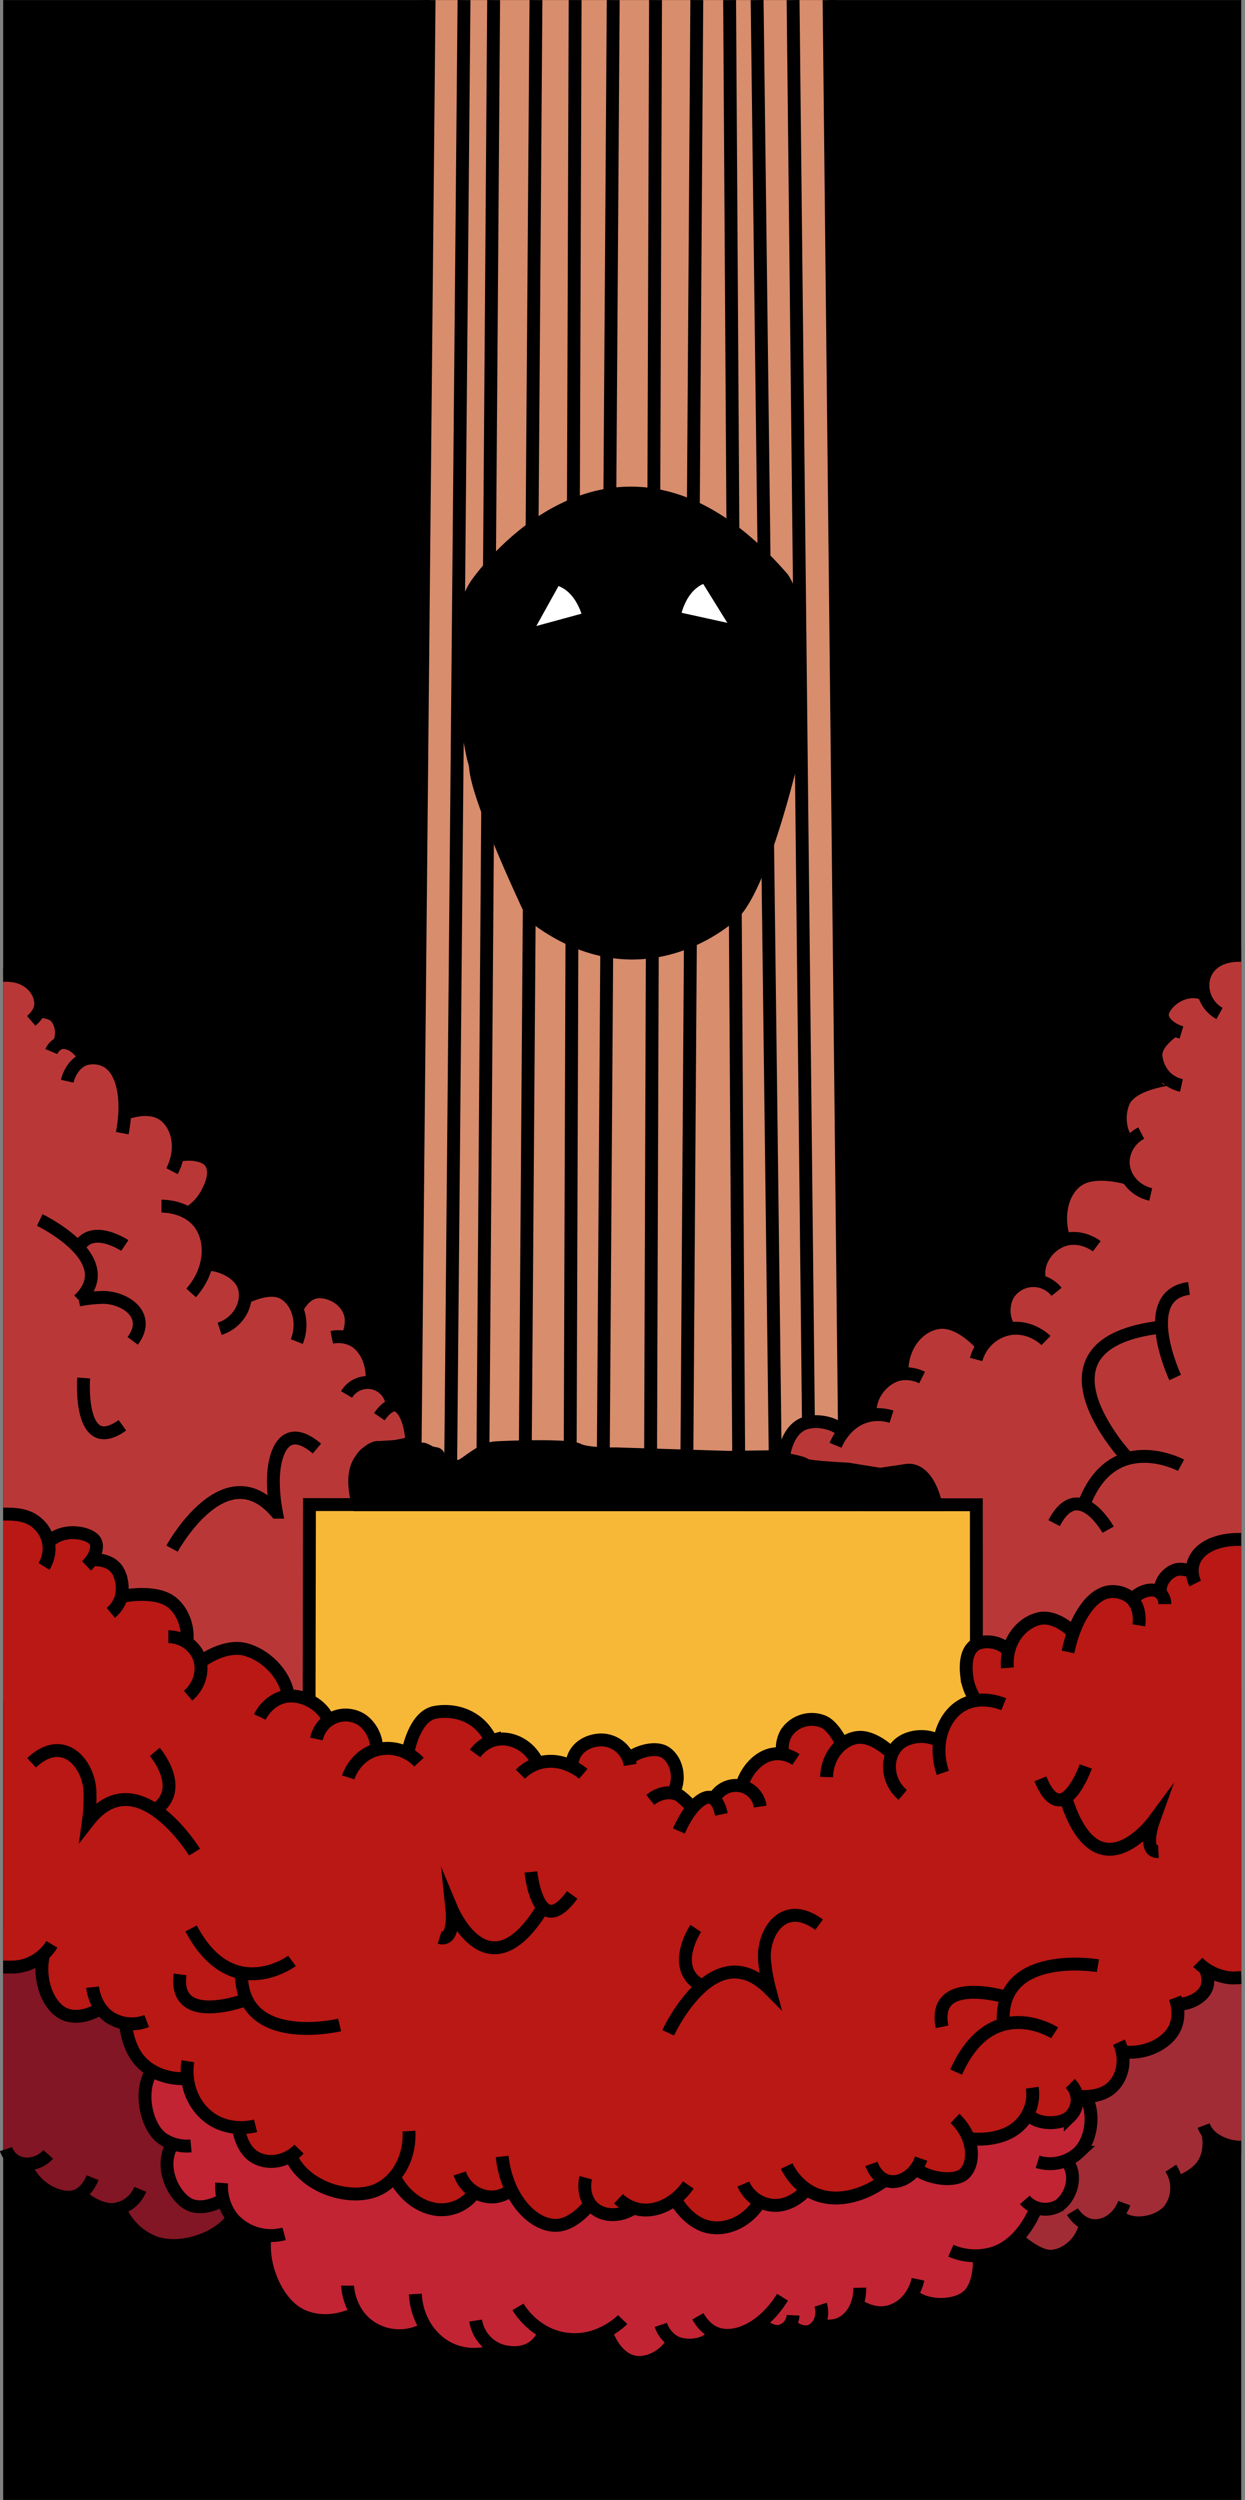 <svg id="CONTENT"
    xmlns="http://www.w3.org/2000/svg" viewBox="0 0 483.71 971.08">
    <rect x="0" y="0" width="483.71" height="971.08" fill="#808080" stroke="none"/>
    <defs>
        <style>.cls-1{fill:#d88d6d;}.cls-11,.cls-2{fill:none;}.cls-10,.cls-2,.cls-4,.cls-5{stroke:#000;}.cls-10,.cls-11,.cls-12,.cls-2,.cls-4,.cls-5{stroke-miterlimit:10;stroke-width:5px;}.cls-3{fill:#b93837;}.cls-4{fill:#f8b837;}.cls-6{fill:#a12c35;}.cls-7{fill:#821624;}.cls-8{fill:#c22434;}.cls-9{fill:#b91814;}.cls-10{fill:#fff;}.cls-11,.cls-12{stroke:#fff;}</style>
    </defs>
    <g id="SMALL">
        <g id="FLOWERDUST_SMALL">
            <g id="FLOWERDUST_SMALL-2" data-name="FLOWERDUST_SMALL">
                <rect x="1.24" y="0.03" width="481" height="971.04"/>
                <g id="Chute">
                    <polygon id="Fond" class="cls-1" points="166.92 0.03 161.16 592.03 328.51 594.18 322.32 0.03 166.92 0.03"/>
                    <line class="cls-2" x1="191.79" y1="0.03" x2="186.45" y2="724.49"/>
                    <line class="cls-2" x1="308.13" y1="0.03" x2="315.95" y2="724.49"/>
                    <line class="cls-2" x1="223.45" y1="0.03" x2="220.98" y2="724.9"/>
                    <line class="cls-2" x1="238.25" y1="0.03" x2="233.31" y2="724.49"/>
                    <line class="cls-2" x1="294.16" y1="0.03" x2="303.2" y2="727.29"/>
                    <line class="cls-2" x1="180.28" y1="0.03" x2="173.66" y2="726.68"/>
                    <line class="cls-2" x1="208.23" y1="0.03" x2="202.89" y2="726.19"/>
                    <line class="cls-2" x1="254.69" y1="0.03" x2="252.22" y2="725.23"/>
                    <line class="cls-2" x1="322.11" y1="0.03" x2="329.92" y2="726.05"/>
                    <line class="cls-2" x1="283.47" y1="0.03" x2="287.99" y2="725.64"/>
                    <line class="cls-2" x1="270.72" y1="0.03" x2="265.79" y2="724.41"/>
                    <line class="cls-2" x1="166.71" y1="0.03" x2="159.68" y2="727.92"/>
                </g>
                <g id="Nuage_Haut" data-name="Nuage Haut">
                    <polygon id="FOND-2" data-name="FOND" class="cls-3" points="1.24 660.69 482.24 657.4 482.24 371.68 479.05 370.88 475.87 371.06 472.17 373.14 468.88 376.4 467.65 380.51 467.24 385.45 464.36 385.45 461.07 385.86 457.78 387.09 454.07 389.35 452.08 392.29 452.14 396.2 454.65 398.96 455.59 400.64 452.44 403.54 449.75 407.04 449.13 411.62 450.61 415.17 453.04 418.49 450.79 419.98 444 421.85 438.87 424.09 435.99 429.44 435.58 436.01 436.74 441.31 438.05 444.24 436.81 447.53 436.4 451.77 437.22 456.57 436.4 456.98 430.61 456.27 424.89 456.57 418.78 458.45 415.36 461.9 413.38 466.85 412.09 473.15 413.76 481.54 408.04 484.11 404.75 488.64 403.48 497.27 401.18 497.27 395.29 498.91 392.76 501.37 390.13 507 391.68 515.23 389.68 516.8 384.41 519.88 381.31 522.79 378.02 519.47 373.02 515.89 367.88 513.65 361.17 514.95 357.88 517 352.62 523.06 351.3 528.93 350.46 533.89 345.13 536.33 340.2 541.26 338.56 545.78 338.15 550.3 333.47 551.33 327.46 556.26 323.76 553.18 318 552.77 312.38 552.95 307.93 556.45 304.61 564.73 304.44 574.67 304.44 596 164.64 596 161.78 578.26 160.13 560.1 158.29 551.15 152.94 545.37 151.5 542.57 148.77 539.08 144.51 537.15 144.25 531.32 142.87 526.05 138.66 521.47 135.11 519.69 136.73 514.57 135.91 510.41 133.82 507.14 130.12 503.85 125.6 502.2 121.49 502.61 117.79 504.67 115.32 507.14 112.45 504.67 109.36 502.2 103.61 501.77 95.18 503.44 94.03 498.1 89.8 493.94 83.87 491.72 80.79 490.38 80.84 485.76 79.18 477.98 75.99 473.46 73.85 470.81 79.35 465.82 82.64 459.65 82.93 454.14 80.17 449.38 74.04 448.7 69.56 448.7 69.28 446.77 68.25 439.1 63.77 433.18 60.03 431.7 54.16 431.16 48.51 432.31 47.7 421.42 44.41 414.43 39.47 411.96 32.48 411.14 27.96 406.21 23.85 404.56 23.87 399.36 21.39 395.11 16.86 393.46 16.04 390.59 13.55 384.07 8.23 380.72 1.24 379.08 1.24 660.69"/>
                    <path class="cls-2" d="M817.07,1784.59a12.47,12.47,0,0,1-6.16-13.56c1.45-6,7-9,13.56-9h1" transform="translate(-343.26 -1390.92)"/>
                    <path class="cls-2" d="M345.53,2051.82" transform="translate(-343.26 -1390.92)"/>
                    <path class="cls-2" d="M355.39,1787.47c1.39-1.19,3.65-3.55,3.7-6.58.1-4.9-4.52-11.1-13.15-11.1H344.5" transform="translate(-343.26 -1390.92)"/>
                    <path class="cls-2" d="M358.68,1783.77c.83,0,4.4.27,6.17,2.06,2.3,2.32,3.12,7.16,1.23,10.69" transform="translate(-343.26 -1390.92)"/>
                    <path class="cls-2" d="M363.21,1799.39a6.1,6.1,0,0,1,3.28-3.28c2.91-1,7.38,1.4,9.46,5.75" transform="translate(-343.26 -1390.92)"/>
                    <path class="cls-2" d="M369.37,1810.91c.14-.62,1.66-6.79,7-8.64a11.24,11.24,0,0,1,8.22.82c6.35,3.33,8.75,14.58,6.17,28" transform="translate(-343.26 -1390.92)"/>
                    <path class="cls-2" d="M392.39,1823.24c1.05-.37,8.72-3,14,.41,6,3.83,8.28,13.44,3.7,22.2" transform="translate(-343.26 -1390.92)"/>
                    <path class="cls-2" d="M412.54,1839.68c4.31-.9,10.24-.33,12.33,2.47,3.27,4.36-.42,10.93-1.54,12.94a19.66,19.66,0,0,1-7.09,7.2" transform="translate(-343.26 -1390.92)"/>
                    <path class="cls-2" d="M406,1859.42c1.59,0,9.52.27,14.39,6.16,5.67,6.87,5,18.76-2.88,27.55" transform="translate(-343.26 -1390.92)"/>
                    <path class="cls-2" d="M424.05,1882c5.81.21,12.42,3.77,14,8.63,2,6.28-1.89,14-9.46,16.45" transform="translate(-343.26 -1390.92)"/>
                    <path class="cls-2" d="M438.85,1894.77c.85-.37,9.16-4.5,14.39-1.64,5.63,3.07,8.36,11.14,5.34,18.91" transform="translate(-343.26 -1390.92)"/>
                    <path class="cls-2" d="M459,1898.47c.74-.77,3.29-6.16,9.05-5.75,5.5.39,10.53,4.24,11.51,9.45a13.06,13.06,0,0,1-1.23,7.81" transform="translate(-343.26 -1390.92)"/>
                    <path class="cls-2" d="M472.15,1910.39a12.91,12.91,0,0,1,7.81.83c5.16,2.39,8.3,9,7.81,16" transform="translate(-343.26 -1390.92)"/>
                    <path class="cls-2" d="M477.91,1932.59a9.54,9.54,0,0,1,17.67,3.7" transform="translate(-343.26 -1390.92)"/>
                    <path class="cls-2" d="M490.65,1941.23c3.27-4.74,5.69-4.58,6.17-4.52,3.45.39,6.46,7,6.57,16.85" transform="translate(-343.26 -1390.92)"/>
                    <path class="cls-2" d="M810.49,1776.78c-8.22-2.87-16,4.78-15.62,8.64.27,2.8,3.43,5.38,7.4,6.57" transform="translate(-343.26 -1390.92)"/>
                    <path class="cls-2" d="M799.39,1791.17c-.53.42-7.4,4.94-7,9.87a13.49,13.49,0,0,0,3.89,8.38,12.94,12.94,0,0,0,6,3.13" transform="translate(-343.26 -1390.92)"/>
                    <path class="cls-2" d="M795.69,1810.08c5.37-.06-12.74.83-16,9.05a16.61,16.61,0,0,0,2.06,16" transform="translate(-343.26 -1390.92)"/>
                    <path class="cls-2" d="M786.65,1831.05a13,13,0,0,0-7,11.1c-.06,5.85,4.34,11.3,10.69,12.74" transform="translate(-343.26 -1390.92)"/>
                    <path class="cls-2" d="M781.72,1848.73c-1-.38-12.69-3.79-19.33.41s-8.68,14.4-5.75,23" transform="translate(-343.26 -1390.92)"/>
                    <path class="cls-2" d="M769.38,1875c-.58-.44-6.16-4.52-12.74-2.47-5.71,1.78-11.1,8.22-9.46,15.62" transform="translate(-343.26 -1390.92)"/>
                    <path class="cls-2" d="M753.76,1892.72a11.78,11.78,0,0,0-6.58-4.11,11.59,11.59,0,0,0-12.33,5.34,13,13,0,0,0,.41,12.74" transform="translate(-343.26 -1390.92)"/>
                    <path class="cls-2" d="M749.65,1911.63c-.54-.53-6.33-6-14.39-4.52A16.47,16.47,0,0,0,722.52,1919" transform="translate(-343.26 -1390.92)"/>
                    <path class="cls-2" d="M724.57,1913.27c-.47-.57-8.43-9.57-16.44-8.63s-14.87,9.27-14.39,19.73" transform="translate(-343.26 -1390.92)"/>
                    <path class="cls-2" d="M681.41,1940.41c-.83-7.4,5.11-14.27,11.1-15.63a14,14,0,0,1,9,1.24" transform="translate(-343.26 -1390.92)"/>
                    <path class="cls-2" d="M689.63,1941.23a17.16,17.16,0,0,0-9-.41c-8.72,2-12.33,10.5-12.74,11.51" transform="translate(-343.26 -1390.92)"/>
                    <path class="cls-2" d="M670.72,1947c-3.29-3.7-11.21-4.93-15.63-2.87-6.38,3-7.34,12.32-7.4,12.74" transform="translate(-343.26 -1390.92)"/>
                    <path class="cls-2" d="M410.1,1992.47s5.86-10.73,14.38-17.14c7.41-5.56,16.83-7.86,26.16,3a66.9,66.9,0,0,1-1.17-11.41c-.16-10.51,3.78-24.43,16.92-13.32" transform="translate(-343.26 -1390.92)"/>
                    <path class="cls-2" d="M781.36,1957.33s-42-44.59,13.11-50.93" transform="translate(-343.26 -1390.92)"/>
                    <path class="cls-2" d="M764,1976.43c10.84-31,38.12-16.34,38.12-16.34" transform="translate(-343.26 -1390.92)"/>
                    <path class="cls-2" d="M799.84,1926s-15-32,5.37-34.6" transform="translate(-343.26 -1390.92)"/>
                    <path class="cls-2" d="M773.79,1985.11s-11.53-20.7-21-2.54" transform="translate(-343.26 -1390.92)"/>
                    <path class="cls-2" d="M358.71,1864.83s9.14,4.38,15.07,10.87c5.16,5.64,7.89,12.87.1,20.19a52.93,52.93,0,0,1,9-1c8.41-.25,19.59,6.61,11.93,16.87" transform="translate(-343.26 -1390.92)"/>
                    <path class="cls-2" d="M391.75,1874.72s-13.06-8.72-18,1" transform="translate(-343.26 -1390.92)"/>
                    <path class="cls-2" d="M375.76,1926.18s-2.25,30.71,15.06,18.38" transform="translate(-343.26 -1390.92)"/>
                </g>
                <g id="TOMBE">
                    <polygon class="cls-4" points="379.46 792.66 379.33 584.51 120.23 584.44 119.85 793.06 379.46 792.66"/>
                    <path class="cls-5" d="M706.89,1975.35c-3.65-15.09-11.08-13.36-11.62-13.23h-.08l-9.33,1.37a4.53,4.53,0,0,1-1.22,0l-12-1.92s-16.38-.79-16.83-1.8-13.12-3-13.12-3L626,1957l-43.4-1.35s-11.19.25-14.72-1.6-26.09-1.09-31.9-.76-11.78,6.65-14,7.11c-1.63.34-5-.26-6.73-.63a1.45,1.45,0,0,1-1.14-1.2,21,21,0,0,0-.5-2.14,1.18,1.18,0,0,0-.91-.83l-2-.37s-2.7-1.56-3.2-1.43c-.33.08-1.76.27-2.7.39a1.24,1.24,0,0,1-1.21-.54c-.6-.89-1.81-2-2.74-1.7s-4.17.84-4.17.84l-6,.39c-1.94-.25-3.79,1.21-5.14,2.3a7.52,7.52,0,0,0-1.89,2.19c-5,6.06-1.18,17.71-1.18,17.71Z" transform="translate(-343.26 -1390.92)"/>
                    <path class="cls-2" d="M511.51,1969.08s6.39-3.91,11.78-2.16a1.47,1.47,0,0,0,.88,0c1.84-.55,8.87-2.52,14.1-1.79,6.06.84,26.08,4.71,30.8,4.37s20.78.51,20.78.51,7.74-1.85,14.14,5.72" transform="translate(-343.26 -1390.92)"/>
                </g>
                <g id="Nuage_Bas" data-name="Nuage Bas">
                    <g id="Nuage_Bas_Droit" data-name="Nuage Bas Droit">
                        <polygon class="cls-6" points="482.24 755.65 482.24 834.59 470.73 830.89 470.11 834.38 467.98 839.93 462.94 845.12 457.19 847.54 456.55 855.35 452.44 860.24 443.8 863.57 436.95 862.26 434.35 860.69 429.82 863.16 424.75 864.39 421.6 863.81 420.25 868.15 416.76 872.69 412.19 875.57 405.59 876.03 400.95 873.84 396.3 870.4 391.18 865.21 382.96 844.25 381.72 817.53 404.33 799.85 440.92 775.18 469.74 754.78 482.24 755.65"/>
                        <path class="cls-2" d="M739,2260.66c.53.92,6.75,5.9,11.1,6.58,5.37.84,13-3.88,14.8-11.92" transform="translate(-343.26 -1390.92)"/>
                        <path class="cls-2" d="M759.93,2250c.45.75,2.92,4.62,7.4,5.35,5,.81,10.53-2.64,12.74-8.64" transform="translate(-343.26 -1390.92)"/>
                        <path class="cls-2" d="M778,2251.62c4.93,4.93,15.86,2.68,19.73-2.47a14.1,14.1,0,0,0,.41-16" transform="translate(-343.26 -1390.92)"/>
                        <path class="cls-2" d="M801,2238.46a20.07,20.07,0,0,0,8.63-5.34c4.78-5.58,3.08-12.79,2.88-13.57" transform="translate(-343.26 -1390.92)"/>
                        <path class="cls-2" d="M824.47,2137.33" transform="translate(-343.26 -1390.92)"/>
                    </g>
                    <g id="Nuage_Bas_Gauche" data-name="Nuage Bas Gauche">
                        <polygon class="cls-7" points="1.24 748.66 1.24 835 6.69 839.78 10.08 840.58 12.71 845.95 20.04 851.85 26.91 853.46 31.05 852.88 34.75 855.76 38.86 857.81 46.42 858.26 49.55 863.98 55.8 868.93 63.68 872.27 72.18 871.87 83.67 868.09 90.25 861.93 85.31 794.91 40.5 747.23 1.24 748.66"/>
                        <path class="cls-2" d="M433.09,2253.26c-6.57,8.22-20.87,12.17-30,8.63a23.89,23.89,0,0,1-13.15-12.74" transform="translate(-343.26 -1390.92)"/>
                        <path class="cls-2" d="M374.72,2243.39c.41,1.24,7.17,6.28,12.74,5.76a12.51,12.51,0,0,0,10.28-7.81" transform="translate(-343.26 -1390.92)"/>
                        <path class="cls-2" d="M379.24,2236.82c-.84,2.08-2.66,5.53-6.17,7-5.86,2.42-16.85-2.88-19.73-11.93" transform="translate(-343.26 -1390.92)"/>
                        <path class="cls-2" d="M345.53,2135.07" transform="translate(-343.26 -1390.92)"/>
                        <path class="cls-2" d="M362,2227.77a11.12,11.12,0,0,1-9,3.7,8.36,8.36,0,0,1-7.4-5.75" transform="translate(-343.26 -1390.92)"/>
                    </g>
                    <g id="Nuage_Bas_Middle" data-name="Nuage Bas Middle">
                        <path class="cls-8" d="M402.4,2196.12,401,2199l-1.24,4.94v4.52l1.65,5.76,3.08,5.7,4.73,3.75.16,1.73-1.08,8.67,2.13,6.39,4,5.15,5.25,2.44,6.3-.83,4-1.93,3.43,7,5.59,4.63,5.64,2,1.81,1-.23,7.38,2.08,9.47,5.34,8.24,7.87,5.89,7.61,1.51,7.49-1,4.69-1.75,4.1,4.16,3.41,2,5.18,1.93,6.89.31,5.05-1.3,2.8-1.13,5.34,5.75s7.47,3.37,7.44,3.33,8.67.78,8.67.78l6.09-2.09,5.55,1.39,6.31-.92,4.62-3.44,2.43-3.16s7.54,2.42,7.68,2.44,8.73-.53,8.73-.53l7.2-2.65,3.38,6.71,6.31,5.13,7.32-.45,5.43-3.25,3.29-4.28,4.12,1.25,5.53-.09,4.84-2.29,1.92-2,4.52.81,6.23-1.08,6.5-3.57,3.66,2.2,3.82.94,4-2.1,3.38,1.16,3,.95,4-.95,1.39-1.85s3.47.75,3.51.68,6.6-1.94,6.6-1.94l3.45-3.81,1.08-2.13,3.44,1.36,3.58,1.35,6.94-.83,5.48-3.65,2.35-2.34,3.7,2.06,4.34,1.34,8-.42,6.2-3.49,2.4-2.37.93-6,.32-6.08,4.78-1.18,5.46-2.46,4.28-3.5,3.65-4.47,3.6-7.41,5.34.69,5.31-2.81,3.33-5,.21-6.7-1.86-4,4.93-4.11,2.88-4.93,1.24-7v-5.18l-1.53-3.64-35.06-7.22L579,2200.23l-110.38-8.64Z" transform="translate(-343.26 -1390.92)"/>
                        <path class="cls-2" d="M401.85,2196.12c-4.52,7.4-1.84,20.89,4.52,25.49a17,17,0,0,0,11.1,2.87" transform="translate(-343.26 -1390.92)"/>
                        <path class="cls-2" d="M410.07,2224.07c-5.34,9.46,1.47,21.19,7.4,23.44,5.28,2,11.58-1.55,12.34-2.06" transform="translate(-343.26 -1390.92)"/>
                        <path class="cls-2" d="M429.39,2238.87a19.64,19.64,0,0,0,4.53,14,19.84,19.84,0,0,0,19.73,5.76" transform="translate(-343.26 -1390.92)"/>
                        <path class="cls-2" d="M446.25,2259.84c-1.62,11.21,4.69,26,14,30.42,10.67,5.06,21.16-.65,22.2-1.23" transform="translate(-343.26 -1390.92)"/>
                        <path class="cls-2" d="M478.32,2278.75c0,.84.6,10.93,9.45,16.44a20.31,20.31,0,0,0,20.56.42" transform="translate(-343.26 -1390.92)"/>
                        <path class="cls-2" d="M504.63,2282c.48,9.81,6.08,18.33,14.39,21.79,7.93,3.3,15.33.74,17.26,0" transform="translate(-343.26 -1390.92)"/>
                        <path class="cls-2" d="M528.06,2292.32a14.62,14.62,0,0,0,10.69,11.92c6.69,1.59,13.25-.26,16-7.4" transform="translate(-343.26 -1390.92)"/>
                        <path class="cls-2" d="M544.51,2287c.81,1.37,6.36,10.31,17.67,12.34,13,2.32,22.21-6.58,23-7.4" transform="translate(-343.26 -1390.92)"/>
                        <path class="cls-2" d="M579,2297.25c.09.45,2.8,8.29,9,10.69,5.54,2.12,12.84-1.13,16.45-7" transform="translate(-343.26 -1390.92)"/>
                        <path class="cls-2" d="M600,2294a12.1,12.1,0,0,0,5.34,6.58c4.07,2.27,12.74,1.64,14.8-2.88" transform="translate(-343.26 -1390.92)"/>
                        <path class="cls-2" d="M614.39,2290.67c2.53,4.47,5.52,6,7,6.58,7.56,3,18.65-2.26,25.9-14" transform="translate(-343.26 -1390.92)"/>
                        <path class="cls-2" d="M765.27,2205.57c3.35,6.61,2.11,16.54-2.88,21.38a16.33,16.33,0,0,1-16,3.7" transform="translate(-343.26 -1390.92)"/>
                        <path class="cls-2" d="M757.87,2230.65c4.52,5.76,1,14.66-3.7,17.27a10.52,10.52,0,0,1-12.74-2.47" transform="translate(-343.26 -1390.92)"/>
                        <path class="cls-2" d="M745.54,2249.15c-.45,1.27-5.4,13.3-16,16.86a24,24,0,0,1-16.86-.83" transform="translate(-343.26 -1390.92)"/>
                        <path class="cls-2" d="M723.75,2268.06c.06,1.08.32,10-4.11,14.39-4.6,4.52-15.62,4.93-21.38.41" transform="translate(-343.26 -1390.92)"/>
                        <path class="cls-2" d="M699.91,2276.28c-1.38,6.53-6.08,11.56-11.93,12.75-5.22,1.06-9.89-1.73-11.1-2.47" transform="translate(-343.26 -1390.92)"/>
                        <path class="cls-2" d="M677.29,2279.57c.13,6.93-3.49,12.73-8.63,14.39a11.79,11.79,0,0,1-7.81-.41" transform="translate(-343.26 -1390.92)"/>
                        <path class="cls-2" d="M662.08,2286.15c1.48,4.61-.72,9.09-4.11,10.28s-7.21-1.9-7.4-2.06" transform="translate(-343.26 -1390.92)"/>
                        <path class="cls-2" d="M651.39,2290.26a6.72,6.72,0,0,1-4.93,6.17c-2.35.6-5.71-1-7.4-2.88" transform="translate(-343.26 -1390.92)"/>
                    </g>
                    <g id="Nuage_Center" data-name="Nuage Center">
                        <path class="cls-9" d="M344.5,1979.26l5.55.61s3.7,0,3.7.41,4.11,2.88,4.11,2.88l3.29,4.11.82,2.47,5.18-2.82,4.69-.47,4.52.82,4.25,2.47.27,3.29-1.57,3.7,3.22.41,3.7,1.64,3.53,3.78,1,4.79V2011l6.58-.3,6.53.3,4.57,1.34,6.16,6.17,1.41,9.77,3.08,3.62,2.09,4,4.78-2.3,8.17-2.39,6.46,1.06,7.09,4.29,4.77,5.56,2.85,7.1,5.45,1.09,6.07,3.26,4.11,5.39,5.13-1.78,6.41,1,3.68,2.9,3.1,6.23.44,3.24,4.53-.55,7.54,1.84,1.47-5.71,4.18-7.32,2.66-2,6.18-1.11,6,.88,5.1,2.39,5.29,5.38,1.22,2.69,4.33-.62,6.07,1.3,5.75,4.48,1.94,3.27,6-.37,5.92,1.39,1.64.62,1.35-5.12,2.84-3,4.77-2,4.05-.12,4.64,1.81,3.48,3.68.69,1.37,3.79-1.8,5.93-1.41,3.39.43,4.13,3.05,2.05,5.34-.39,4.24-1.16,3.9,3.83,2.19,2.94,3.27,3.3-2.64,3.75-1.28,2,.9,2.65-3.62,3.59-1.64,3.69-.09,3-4.51,2.94-4.24,3.57-2.49,3.8-1.14,3.07.06.84-6.8,2.93-3.38,3.73-2.61,5.29-.71,3.55,1.11,3,2.49,3.22,4.77.94.71,2.71-1.26,4.57-1.12,4.63,1.54,4,2.42,3,2.12,3.72-3.77,4.93-2,4.21,0,5.6,1.1,2.1-5.76,4.1-5.95,6.17-3.29,1.49-.55-1.9-5.62-1.28-9.23,1.69-3.93,2.63-3.14,3.43-.67,3.81.94,4.27,1.85,4.37-6.78,5.34-3.71,4.11-1.23,4.36.41,4.5,2.38,2.93,2.85,3-7.28,3.72-4.63,4.21-3.26,5.33-1.08,5.25,1.83,1.63,1.38,2.52-2.09,3.65-2,2.74.3h1.44l1.59-4,2.86-3.24,5.55-.78,2.6.4,1.08-3.51,2.49-4.13,2.46-.82,2.88-2.05,5.35-.83,4.93-.82v170.61h-2.06l-8.83-2.26-2.26,1.14-.21,4.62-1.86,2.86-3.65,2.5-4.77,1.21-1.23.83.29,5.91-4.33,6.71-6.3,3.81-11,1.44-.11,7.7-4,6.49-9.87,3.29-3.49-.29-.68,4.76-3.61,4.08-6.08,1.33-5.46-1.24-2.88-1.95-6.1,6.07-10.41,3.39-7.08-.27,1.21,6.12-1,5.16-3.22,3.53-5.82.93-7.61-1.63-3.56-2-2.87,2.88-5.76,1.64-4.19-.53-4.85,3.8-5,1.91-9.29,1.47-6.34-1.27-4.82-2.11-2.07,2.42-5.74,3.35-6.67.21-3.49-1-5.33,6-6.73,3.38-8,.61-6.18-3.48-3.94-4.46-1.89-3.64-5.46,3.62-6.56,1.09-5.58-1.07-3.08,2.15-7.74.21-5.2-3.13-3.34,2.9-6.41,4.15-9,.28-6.26-5.07-5.54-7.88-5.9,2.37-4.29-.21-4.32-1.55-2.65,2.9-4.48,2.72-6.87,1.23-7.15-2.35-5.86-4.57-4.35-5.27-5.23,3.7-10.69,2.46-8.92-2-10-5.44-3.78-4.88-1.4-2.52-6.08,1.92-5.93-.73-5-3.7L436,2220l-.44-2.67-6.47-1.39-7.48-5-4.89-9.45-.75-3.41-6.5-.16-8.23-3.35-5.19-5.23-2.82-6.25-.74-5.86-8.29-3.7-2.05-2.06-4.94,2.47-8.22-.83-6.17-4.52-2.87-6.16-.83-6.17.83-6.58-6.38,4.32h-9V1979.26Z" transform="translate(-343.26 -1390.92)"/>
                        <path class="cls-2" d="M806,2001.25c-.77-.28-4.09-1.35-6.42-.38-3,1.25-5.88,4.62-5.5,8.6" transform="translate(-343.26 -1390.92)"/>
                        <path class="cls-2" d="M783.77,2011.53c3.6-3.21,8-3.86,10.3-1.82a6.15,6.15,0,0,1,1.77,4.31" transform="translate(-343.26 -1390.92)"/>
                        <path class="cls-2" d="M785.71,2022.26c.1-.62,1.08-6.9-3.12-10.66a11.16,11.16,0,0,0-7.9-2.42c-7.14.62-13.69,10.08-16.48,23.42" transform="translate(-343.26 -1390.92)"/>
                        <path class="cls-2" d="M759.93,2024.68c-.82-.74-7-6.57-13.27-4.94-6.87,1.79-12.82,9.21-12,19.06" transform="translate(-343.26 -1390.92)"/>
                        <path class="cls-2" d="M734.85,2032.08c-2.88-3.7-9.38-4.19-12.4-2.41-4.69,2.77-3.83,10.25-3.56,12.54a19.72,19.72,0,0,0,3.75,9.38" transform="translate(-343.26 -1390.92)"/>
                        <path class="cls-2" d="M733.24,2052.9c-1.48-.6-8.89-3.42-15.66.14-7.88,4.14-11.89,15.35-8,26.52" transform="translate(-343.26 -1390.92)"/>
                        <path class="cls-2" d="M707.72,2067c-5.35-2.88-12.81-1.56-16.12,2.32-4.28,5-3.67,13.67,2.38,18.82" transform="translate(-343.26 -1390.92)"/>
                        <path class="cls-2" d="M689.63,2072c-.64-.67-7.08-6.82-13-6.2-6.38.67-12,7-12.22,15.39" transform="translate(-343.26 -1390.92)"/>
                        <path class="cls-2" d="M670.31,2068.26c-.38-1-3.34-6.89-7.19-8.59a11.9,11.9,0,0,0-14.27,4.28,12,12,0,0,0-1.57,7.6" transform="translate(-343.26 -1390.92)"/>
                        <path class="cls-2" d="M652.5,2074.39a12.94,12.94,0,0,0-7.52-2.25c-5.69.22-11.06,5.08-13.32,11.74" transform="translate(-343.26 -1390.92)"/>
                        <path class="cls-2" d="M638.63,2092.66a9.55,9.55,0,0,0-17.74-3.41" transform="translate(-343.26 -1390.92)"/>
                        <path class="cls-2" d="M623.54,2095.7c-1.19-5.63-3.48-6.41-3.94-6.55-3.34-1-8.67,4-12.57,13" transform="translate(-343.26 -1390.92)"/>
                        <path class="cls-2" d="M807.64,2006a11.09,11.09,0,0,1-.87-7.49c1.51-5.75,8.25-9.62,17.7-9.62h1" transform="translate(-343.26 -1390.92)"/>
                        <path class="cls-2" d="M360.34,1999.37a13,13,0,0,0-.75-14.88c-3.4-4.34-7.9-5.44-13.65-5.44H344.5" transform="translate(-343.26 -1390.92)"/>
                        <path class="cls-2" d="M362.38,1989.74c5.76-5.76,16.62-3.42,18.06.18,1.05,2.61-.58,6.36-3.56,9.24" transform="translate(-343.26 -1390.92)"/>
                        <path class="cls-2" d="M379.65,1996.73c.67.13,7.81-.41,10.15,5.94a14.59,14.59,0,0,1,.38,9.23,12.88,12.88,0,0,1-3.87,5.52" transform="translate(-343.26 -1390.92)"/>
                        <path class="cls-2" d="M390.34,2011.12c.56-.23,12.64-2.66,19.08,1.77,4.71,3.24,7.29,10.1,6.41,15.9" transform="translate(-343.26 -1390.92)"/>
                        <path class="cls-2" d="M408.68,2026.69a13,13,0,0,1,11.3,6.66c2.74,5.17,1.34,12-3.65,16.23" transform="translate(-343.26 -1390.92)"/>
                        <path class="cls-2" d="M421.17,2036.61c.75-.81,9.46-7,17.36-5,7.51,1.92,15.42,9.12,16.76,18.12" transform="translate(-343.26 -1390.92)"/>
                        <path class="cls-2" d="M444.21,2057.86c.31-.66,3.4-6.84,10.19-8,5.89-1,14.05,2.82,16.52,9.4" transform="translate(-343.26 -1390.92)"/>
                        <path class="cls-2" d="M466.2,2066.4a11.84,11.84,0,0,1,4-6.67,11.58,11.58,0,0,1,13.41-.91c3.54,2.28,6.24,7.17,5.85,11.5" transform="translate(-343.26 -1390.92)"/>
                        <path class="cls-2" d="M478.53,2081.32c.23-.72,2.86-8.25,10.71-10.62a16.5,16.5,0,0,1,16.79,4.74" transform="translate(-343.26 -1390.92)"/>
                        <path class="cls-2" d="M534.05,2067c-4.37-9.52-14-12.43-21.84-10.93s-10.3,14.76-10.46,15.49" transform="translate(-343.26 -1390.92)"/>
                        <path class="cls-2" d="M551.91,2075.25c-3.33-6.81-10.63-10-16.57-8.46a13.9,13.9,0,0,0-7.47,5.24" transform="translate(-343.26 -1390.92)"/>
                        <path class="cls-2" d="M545.44,2080.08a17.19,17.19,0,0,1,7.85-4.52c8.67-2.19,15.78,3.68,16.6,4.38" transform="translate(-343.26 -1390.92)"/>
                        <path class="cls-2" d="M565.47,2076.48c.41-7,7-9.94,12-9.69a11.48,11.48,0,0,1,10.64,9.69" transform="translate(-343.26 -1390.92)"/>
                        <path class="cls-2" d="M588.08,2073.61c3.69-2.65,10.1-4.2,13.57-2.06,4.5,2.78,6.26,10.14,3.29,15.62" transform="translate(-343.26 -1390.92)"/>
                        <path class="cls-2" d="M595.89,2090.05c4.08-3.24,9.07-3.56,11.93-1.23,1.69,1.38,3.9,3.38,4.11,4.52" transform="translate(-343.26 -1390.92)"/>
                        <path class="cls-2" d="M418.86,2110.37S412.47,2100,403.62,2094c-7.68-5.18-17.2-7-26,4.28a66.59,66.59,0,0,0,.59-11.46c-.38-10.51-10.13-22.92-22.69-11.15" transform="translate(-343.26 -1390.92)"/>
                        <path class="cls-2" d="M403.41,2071.43s12.29,14.35.21,22.56" transform="translate(-343.26 -1390.92)"/>
                        <path class="cls-2" d="M475.21,2177.5s-38.69,9.23-38.14-20.56" transform="translate(-343.26 -1390.92)"/>
                        <path class="cls-2" d="M439.66,2167.41s-29.23,11.36-26.42-9.56" transform="translate(-343.26 -1390.92)"/>
                        <path class="cls-2" d="M456.7,2152.6S433.39,2170,417.5,2140" transform="translate(-343.26 -1390.92)"/>
                        <path class="cls-2" d="M554.44,2131.45c-21.26,35.45-35.59,1.18-35.59,1.18s1.34,12.77-4.78,10.9" transform="translate(-343.26 -1390.92)"/>
                        <path class="cls-2" d="M549.52,2118.07s2.72,27.23,16.05,8.91" transform="translate(-343.26 -1390.92)"/>
                        <path class="cls-2" d="M616,2162.46c7-6.06,16.24-9,26.3,1.16a67.23,67.23,0,0,1-2-11.3c-.88-10.49,7.32-24,21.19-13.78" transform="translate(-343.26 -1390.92)"/>
                        <path class="cls-2" d="M602.86,2180.54s5.11-11.11,13.18-18.08" transform="translate(-343.26 -1390.92)"/>
                        <path class="cls-2" d="M613.56,2140s-10.49,15.7,2.48,22.42" transform="translate(-343.26 -1390.92)"/>
                        <path class="cls-2" d="M769.81,2154.48s-39.23-6.63-36.68,23.06" transform="translate(-343.26 -1390.92)"/>
                        <path class="cls-2" d="M735,2166.92s-29.92-9.38-25.73,11.3" transform="translate(-343.26 -1390.92)"/>
                        <path class="cls-2" d="M753,2180.56s-24.42-15.79-38.26,15.23" transform="translate(-343.26 -1390.92)"/>
                        <path class="cls-2" d="M757.18,2088.87c12.15,39.36,34.16,9.59,34.16,9.59s-4.32,12.05,2,11.69" transform="translate(-343.26 -1390.92)"/>
                        <path class="cls-2" d="M765.11,2077.08s-9.1,25.71-17.65,4.82" transform="translate(-343.26 -1390.92)"/>
                        <path class="cls-2" d="M360.33,2149.66c-2.7,10.16,1.84,21.48,8.63,23.85,5.63,2,11.62-1.36,12.75-2.06" transform="translate(-343.26 -1390.92)"/>
                        <path class="cls-2" d="M379.24,2162.82c.11,1,1,8.12,7,11.92a15.8,15.8,0,0,0,14,1.23" transform="translate(-343.26 -1390.92)"/>
                        <path class="cls-2" d="M392,2177.21c.26,2,1.31,10.2,6.58,15.21,7.47,7.1,17.19,5.93,18.5,5.75" transform="translate(-343.26 -1390.92)"/>
                        <path class="cls-2" d="M416.24,2191.59c-1.43,9.15,2.3,18,9.45,22.62,7.34,4.68,15.27,2.86,16.86,2.46" transform="translate(-343.26 -1390.92)"/>
                        <path class="cls-2" d="M436,2217.91c.13.81,1.19,8.14,6.58,11.1,5.17,2.83,12.16,1.6,16.86-3.29" transform="translate(-343.26 -1390.92)"/>
                        <path class="cls-2" d="M456.53,2229c5.75,12.33,24.51,17.49,34.53,11.92,7.32-4.07,11.61-12.83,11.1-22.2" transform="translate(-343.26 -1390.92)"/>
                        <path class="cls-2" d="M496.82,2237.23c3.7,6.58,9.44,11,16,11.92a15.66,15.66,0,0,0,14.8-6.58" transform="translate(-343.26 -1390.92)"/>
                        <path class="cls-2" d="M521.89,2235.17a13.33,13.33,0,0,0,10.69,9,11.42,11.42,0,0,0,9.46-2.88" transform="translate(-343.26 -1390.92)"/>
                        <path class="cls-2" d="M538.34,2228.59c1.89,16.69,12.35,27.19,21.38,26.73,5.4-.28,10.42-5.27,12.74-8.23" transform="translate(-343.26 -1390.92)"/>
                        <path class="cls-2" d="M570.82,2236.82c-.13.48-1.6,6.71,2.46,11.1,3.74,4,10.57,4.37,16,.82" transform="translate(-343.26 -1390.92)"/>
                        <path class="cls-2" d="M583.56,2245a16.08,16.08,0,0,0,7.81,4.11c6.89,1.34,14.43-2.42,19.32-9.46" transform="translate(-343.26 -1390.92)"/>
                        <path class="cls-2" d="M605.76,2245.45c.61,1.24,5,8.34,11.92,10.28,7.49,2.1,16.28-1.79,21-9.87" transform="translate(-343.26 -1390.92)"/>
                        <path class="cls-2" d="M632.07,2239.28a13.73,13.73,0,0,0,11.1,8.23c7.5.8,12.92-5.45,13.16-5.76" transform="translate(-343.26 -1390.92)"/>
                        <path class="cls-2" d="M648.93,2232.29a22.93,22.93,0,0,0,9,9.87c8.34,4.74,19.59,2.57,28.78-4.11" transform="translate(-343.26 -1390.92)"/>
                        <path class="cls-2" d="M681.82,2231.47c.23.65,1.95,5.34,6.16,6.58,4.69,1.38,10.86-2,13.16-8.63" transform="translate(-343.26 -1390.92)"/>
                        <path class="cls-2" d="M699.91,2233.94c5.52,3.62,14.36,4.3,17.67,1.64,4.39-3.51,4.84-14-3.29-21.79" transform="translate(-343.26 -1390.92)"/>
                        <path class="cls-2" d="M720.05,2221.61c.48.17,11,1.47,18.09-4.12a16.67,16.67,0,0,0,6.17-15.62" transform="translate(-343.26 -1390.92)"/>
                        <path class="cls-2" d="M743.07,2212.56c3.36,3.69,12.47,3.87,16,.41a8.92,8.92,0,0,0,0-12.74" transform="translate(-343.26 -1390.92)"/>
                        <path class="cls-2" d="M762.39,2205.16c1,.13,8.19.82,12.75-3.29s5.83-11.31,2.88-17.68" transform="translate(-343.26 -1390.92)"/>
                        <path class="cls-2" d="M779.66,2187.89c8.45,1.18,17.38-3.12,20.15-9.45,2.19-5,.57-10,0-11.51" transform="translate(-343.26 -1390.92)"/>
                        <path class="cls-2" d="M800.63,2169.39c4.78.28,10.19-2.75,11.51-6.57a9.52,9.52,0,0,0-.82-7.4" transform="translate(-343.26 -1390.92)"/>
                    </g>
                </g>
                <g id="TETE">
                    <path class="cls-5" d="M528,1688.7a19,19,0,0,0-.73-2.93c-2-8.77-10.28-51.23,1.05-67.79,0,0,53.09-78.06,118.72-2.78,1.94,2.22,4.75,10,5,12.89,1.16,12.39,3.87,41.4-.6,55.88-.09.29-.17.57-.24.87-1.17,5-12.29,51.06-23.42,61.37,0,0-33,31.33-73.83,3.2a15.92,15.92,0,0,1-5.4-6.35C543.43,1732,528.52,1699.38,528,1688.7Z" transform="translate(-343.26 -1390.92)"/>
                    <path id="Oeil_Gauche" data-name="Oeil Gauche" class="cls-10" d="M559.06,1615.58l-12.49,22.48,25.68-7S569.82,1618,559.06,1615.58Z" transform="translate(-343.26 -1390.92)"/>
                    <path id="Oeil_Gauche-2" data-name="Oeil Gauche" class="cls-10" d="M617.54,1614.72l13.55,21.85-26-5.72S606.9,1617.62,617.54,1614.72Z" transform="translate(-343.26 -1390.92)"/>
                </g>
                <g id="JONCTION_UNE" data-name="JONCTION UNE">
                    <path class="cls-11" d="M677,1736.14" transform="translate(-343.26 -1390.92)"/>
                    <path class="cls-12" d="M824.47,1890" transform="translate(-343.26 -1390.92)"/>
                    <path class="cls-12" d="M824.47,1714.91" transform="translate(-343.26 -1390.92)"/>
                </g>
                <path class="cls-2" d="M810.89,2216.59a11,11,0,0,0,3.83,5,18.57,18.57,0,0,0,10.47,3.39h.31" transform="translate(-343.26 -1390.92)"/>
                <path class="cls-2" d="M363.41,2146.17a17.27,17.27,0,0,1-3.56,4.21,17.89,17.89,0,0,1-12.27,4.63H344.5" transform="translate(-343.26 -1390.92)"/>
                <path class="cls-2" d="M808.64,2153.16a20.84,20.84,0,0,0,12.31,6,18.38,18.38,0,0,0,3.32,0l1.23-.06" transform="translate(-343.26 -1390.92)"/>
            </g>
        </g>
    </g>
</svg>